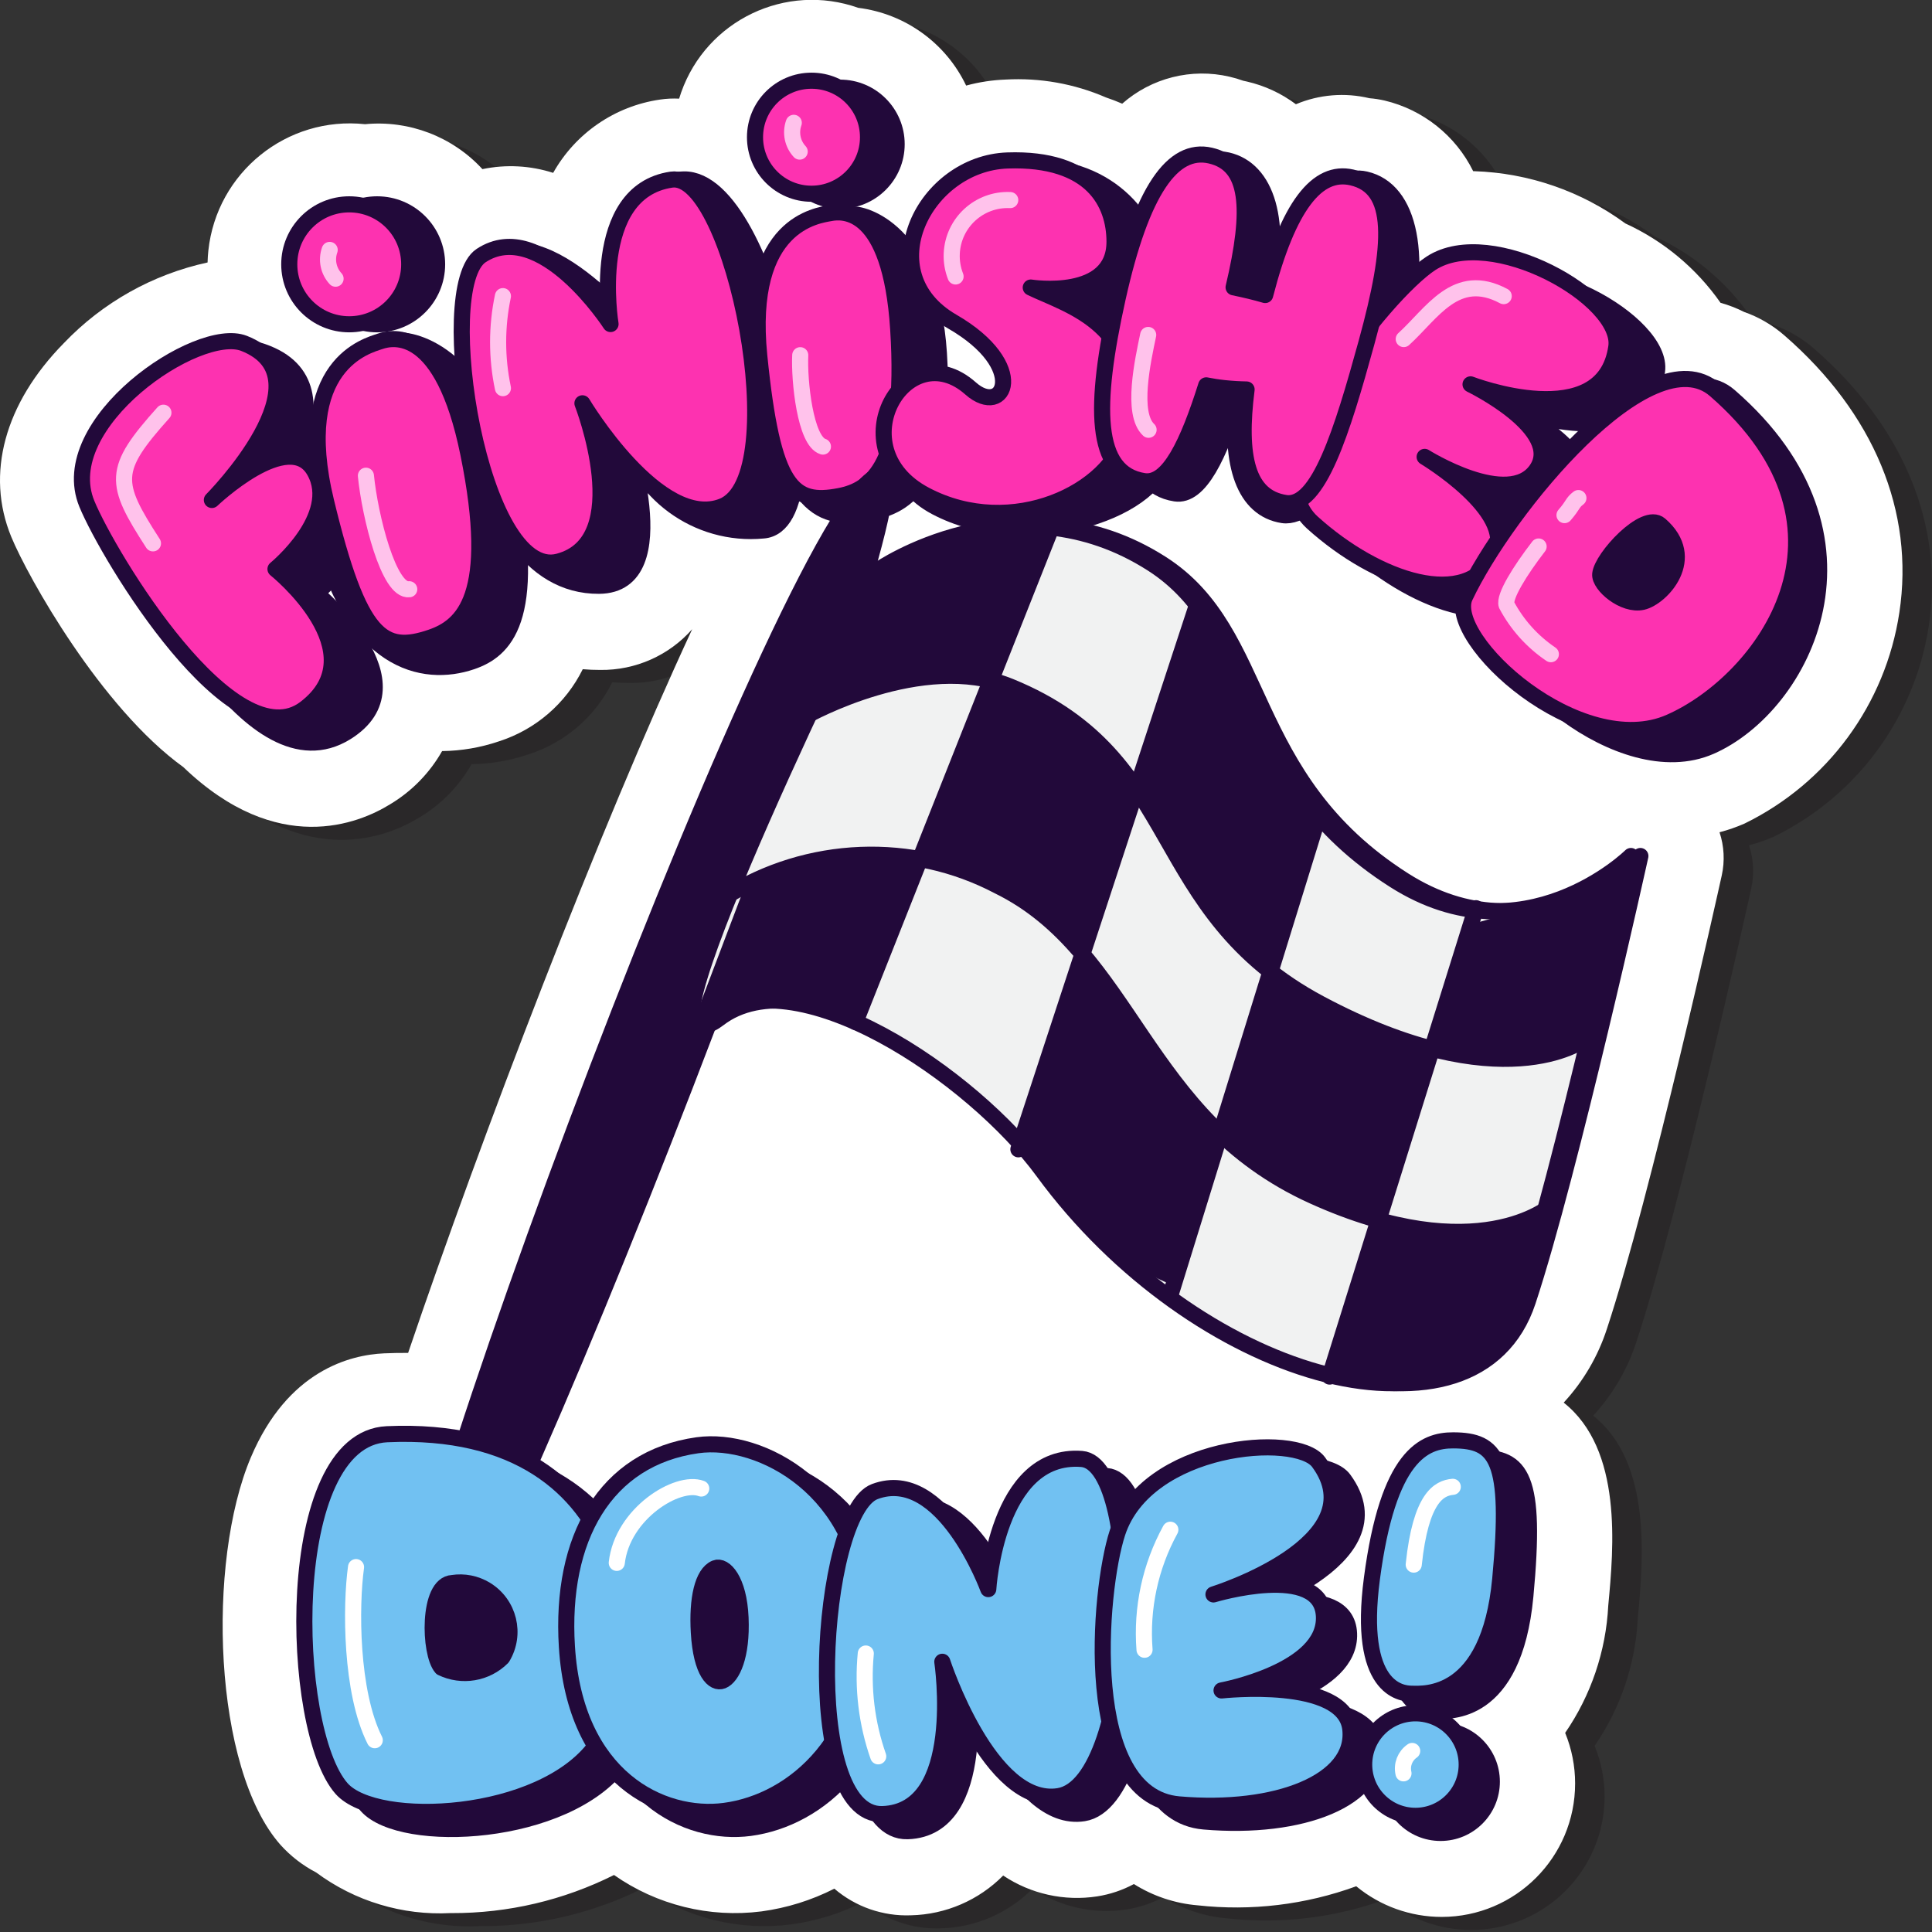 <svg width="120" height="120" viewBox="0 0 120 120" fill="none" xmlns="http://www.w3.org/2000/svg">
<rect x="0" y="0" width="120" height="120" fill="#333333" stroke="none"/>
<g clip-path="url(#clip0_4_10984)">
<path opacity="0.5" d="M112.671 21.651C111.935 21.006 111.082 20.508 110.158 20.184C109.691 19.948 109.202 19.759 108.698 19.619C107.201 17.478 105.16 15.776 102.785 14.689C100.053 12.684 96.779 11.553 93.392 11.443H93.334C92.243 9.233 90.223 7.624 87.826 7.055C87.519 6.985 87.208 6.937 86.894 6.912C85.37 6.547 83.768 6.678 82.323 7.286C81.418 6.609 80.381 6.129 79.279 5.876C79.203 5.859 79.126 5.841 79.05 5.826C78.772 5.725 78.487 5.641 78.199 5.575C75.837 5.024 73.354 5.648 71.534 7.251C71.205 7.108 70.868 6.978 70.524 6.863C68.56 6.011 66.423 5.631 64.285 5.753C63.459 5.784 62.639 5.909 61.841 6.126C60.576 3.479 58.051 1.66 55.14 1.297C50.653 -0.29 45.729 2.06 44.142 6.547C44.096 6.677 44.054 6.807 44.014 6.938L44.013 6.938C43.618 6.919 43.223 6.938 42.832 6.995C40.031 7.399 37.577 9.081 36.19 11.548C34.77 11.091 33.256 11.011 31.796 11.315C29.936 9.295 27.238 8.263 24.505 8.525C19.65 8.006 15.292 11.521 14.773 16.376C14.747 16.621 14.731 16.867 14.725 17.113C11.316 17.854 8.206 19.599 5.798 22.123C2.114 25.867 0.923 30.254 2.534 34.161C3.554 36.634 8.097 44.764 13.222 48.459C19.072 54.075 24.133 51.959 26.065 50.765C27.408 49.961 28.52 48.823 29.292 47.462C30.495 47.448 31.688 47.243 32.826 46.856C35.094 46.128 36.971 44.512 38.028 42.377C38.387 42.409 38.732 42.421 39.121 42.422C41.3 42.449 43.383 41.526 44.825 39.893C39.041 52.348 31.74 71.4 27.18 84.843C26.691 84.838 26.192 84.848 25.69 84.87C23.579 84.964 19.7 85.93 17.41 91.336C14.661 97.83 15.061 110.667 19.257 115.403C19.886 116.1 20.635 116.679 21.468 117.112C23.873 118.899 26.826 119.792 29.819 119.636L29.886 119.637C33.386 119.649 36.84 118.838 39.969 117.27C42.634 119.137 45.898 119.944 49.126 119.532C50.704 119.319 52.235 118.842 53.654 118.12C54.975 119.25 56.673 119.841 58.411 119.774C60.569 119.725 62.623 118.84 64.141 117.304C65.857 118.452 67.942 118.914 69.984 118.598C70.78 118.474 71.55 118.215 72.26 117.833C73.454 118.584 74.812 119.037 76.218 119.154C79.55 119.524 82.921 119.119 86.07 117.97C87.565 119.202 89.443 119.875 91.381 119.874C95.959 119.871 99.668 116.157 99.665 111.579C99.665 110.503 99.454 109.437 99.046 108.442C100.654 106.105 101.581 103.368 101.725 100.536C102.064 96.937 102.626 90.838 98.957 87.93C100.172 86.615 101.087 85.052 101.64 83.349C104.36 75.119 108.595 55.993 108.773 55.183C108.97 54.294 108.922 53.368 108.635 52.504C109.166 52.365 109.686 52.184 110.188 51.964C115.352 49.441 118.946 44.542 119.804 38.86C120.755 32.588 118.222 26.476 112.671 21.651Z" fill="#231F20"/>
<path d="M110.839 20.84C110.103 20.195 109.25 19.697 108.326 19.373C107.859 19.137 107.37 18.948 106.866 18.808C105.369 16.667 103.328 14.965 100.953 13.878C98.221 11.873 94.947 10.742 91.56 10.632H91.502C90.411 8.422 88.391 6.813 85.994 6.244C85.687 6.174 85.376 6.126 85.062 6.101C83.537 5.736 81.936 5.867 80.491 6.475C79.586 5.798 78.549 5.318 77.447 5.065C77.371 5.048 77.294 5.031 77.218 5.015C76.94 4.914 76.655 4.83 76.367 4.764C74.005 4.213 71.522 4.837 69.702 6.44C69.373 6.297 69.036 6.167 68.692 6.052C66.728 5.2 64.591 4.82 62.453 4.942C61.627 4.973 60.807 5.098 60.009 5.315C58.744 2.668 56.219 0.849 53.308 0.486C48.821 -1.101 43.897 1.249 42.31 5.736C42.264 5.866 42.222 5.996 42.182 6.127L42.18 6.127C41.786 6.108 41.391 6.127 41 6.184C38.199 6.588 35.745 8.27 34.358 10.737C32.938 10.28 31.424 10.2 29.964 10.505C28.104 8.484 25.406 7.452 22.673 7.714C17.818 7.195 13.46 10.71 12.941 15.565C12.914 15.81 12.899 16.056 12.893 16.302C9.483 17.043 6.374 18.788 3.966 21.312C0.282 25.056 -0.909 29.443 0.702 33.35C1.722 35.823 6.265 43.953 11.389 47.648C17.239 53.264 22.301 51.148 24.233 49.954C25.576 49.15 26.688 48.012 27.46 46.651C28.663 46.637 29.855 46.432 30.994 46.045C33.262 45.317 35.139 43.701 36.196 41.566C36.555 41.598 36.9 41.61 37.289 41.611C39.468 41.638 41.55 40.715 42.993 39.082C37.209 51.537 29.908 70.589 25.349 84.032C24.859 84.028 24.36 84.037 23.858 84.059C21.748 84.153 17.868 85.119 15.579 90.525C12.829 97.019 13.229 109.856 17.425 114.592C18.054 115.289 18.803 115.868 19.636 116.301C22.041 118.088 24.994 118.981 27.987 118.825L28.054 118.826C31.554 118.838 35.008 118.027 38.137 116.459C40.802 118.326 44.066 119.133 47.294 118.721C48.872 118.508 50.403 118.031 51.822 117.309C53.143 118.439 54.841 119.03 56.579 118.963C58.737 118.914 60.791 118.029 62.309 116.493C64.025 117.641 66.111 118.103 68.151 117.787C68.948 117.663 69.718 117.404 70.428 117.022C71.623 117.773 72.98 118.226 74.386 118.343C77.718 118.713 81.089 118.308 84.238 117.159C85.733 118.391 87.611 119.064 89.549 119.063C94.127 119.06 97.836 115.346 97.833 110.768C97.833 109.692 97.623 108.627 97.215 107.631C98.822 105.294 99.749 102.557 99.892 99.725C100.232 96.126 100.794 90.027 97.124 87.119C98.34 85.804 99.255 84.241 99.808 82.538C102.528 74.308 106.763 55.182 106.942 54.372C107.138 53.483 107.09 52.557 106.803 51.693C107.334 51.554 107.854 51.373 108.356 51.153C113.52 48.63 117.114 43.731 117.972 38.049C118.923 31.777 116.39 25.665 110.839 20.84Z" fill="white"/>
<path d="M16.856 22.063C11.153 19.436 5.862 27.795 7.924 32.797C9.283 36.094 15.632 49.117 21.49 45.494C26.396 42.46 19.64 36.846 19.64 36.846C19.64 36.846 23.636 33.582 22.064 30.776C20.491 27.97 15.688 32.556 15.688 32.556C15.688 32.556 22.236 24.541 16.856 22.063Z" fill="#22093A" stroke="#22093A" stroke-linecap="round" stroke-linejoin="round"/>
<path d="M102.92 23.05C103.35 20.039 95.149 15.42 91.405 17.858C88.592 19.689 80.012 30.323 84.043 33.962C88.074 37.601 93.68 39.484 95.402 35.887C96.66 33.258 91.014 29.88 91.014 29.88C91.014 29.88 96.235 33.166 97.96 30.678C99.686 28.189 93.865 25.375 93.865 25.375C93.865 25.375 102.131 28.57 102.92 23.05Z" fill="#22093A" stroke="#22093A" stroke-linecap="round" stroke-linejoin="round"/>
<path d="M107.426 24.61C103.387 21.099 96.11 33.085 93.521 38.572C92.287 41.187 100.636 48.827 106.245 46.36C111.996 43.831 117.433 33.307 107.426 24.61Z" fill="#22093A" stroke="#22093A" stroke-linecap="round" stroke-linejoin="round"/>
<path d="M105.633 34.095C104.668 33.256 102.014 36.146 101.92 37.164C101.857 37.842 103.377 39.15 104.547 38.886C105.716 38.623 108.024 36.173 105.633 34.095Z" fill="#22093A" stroke="#22093A" stroke-linecap="round" stroke-linejoin="round"/>
<path d="M29.294 41.092C31.306 40.407 33.421 38.529 31.612 29.662C29.998 21.745 25.303 20.928 24.532 21.19C23.762 21.453 17.658 24.124 19.729 32.677C21.801 41.23 26.314 42.107 29.294 41.092Z" fill="#22093A" stroke="#22093A" stroke-linecap="round" stroke-linejoin="round"/>
<path d="M23.424 20.142C25.481 20.142 27.149 18.474 27.149 16.417C27.149 14.36 25.481 12.692 23.424 12.692C21.367 12.692 19.699 14.36 19.699 16.417C19.699 18.474 21.367 20.142 23.424 20.142Z" fill="#22093A" stroke="#22093A" stroke-linecap="round" stroke-linejoin="round"/>
<path d="M30.57 16.015C27.573 17.988 28.456 36.446 37.208 36.384C42.207 36.349 38.705 26.552 38.705 26.552C39.555 30.585 43.297 33.337 47.4 32.948C52.245 32.593 47.965 11.045 42.475 11.145C37.276 11.239 40.45 21.628 40.45 21.628C40.45 21.628 34.286 13.568 30.57 16.015Z" fill="#22093A" stroke="#22093A" stroke-linecap="round" stroke-linejoin="round"/>
<path d="M53.975 31.857C55.941 31.478 58.858 30.451 58.316 21.941C57.831 14.343 53.584 13.182 52.831 13.327C52.078 13.473 47.056 15.066 47.885 23.317C48.714 31.568 51.062 32.42 53.975 31.857Z" fill="#22093A" stroke="#22093A" stroke-linecap="round" stroke-linejoin="round"/>
<path d="M52.182 12.465C54.12 12.465 55.692 10.894 55.692 8.955C55.692 7.017 54.12 5.445 52.182 5.445C50.243 5.445 48.672 7.017 48.672 8.955C48.672 10.894 50.243 12.465 52.182 12.465Z" fill="#22093A" stroke="#22093A" stroke-linecap="round" stroke-linejoin="round"/>
<path d="M71.754 16.517C71.756 14.118 69.156 10.204 63.916 10.382C58.756 10.557 56.5 18.483 61.682 21.481C66.481 24.257 64.899 27.479 62.817 25.632C58.812 22.08 52.681 28.619 58.133 31.495C63.583 34.37 71.615 31.946 72.433 28.428C73.984 21.766 68.891 20.499 66.55 19.363C66.55 19.363 71.751 20.178 71.754 16.517Z" fill="#22093A" stroke="#22093A" stroke-linecap="round" stroke-linejoin="round"/>
<path d="M84.812 11.145C82.672 10.656 81.961 13.527 80.527 19.09C79.921 18.91 79.26 18.754 78.564 18.61C79.717 13.747 78.664 10.514 76.236 9.959C73.905 9.426 72.851 12.578 71.361 19.295C69.871 26.012 69.884 30.169 72.999 30.647C74.524 30.881 75.727 28.293 76.864 24.7C77.209 24.768 77.571 24.827 77.966 24.869C78.468 24.922 76.423 24.692 76.864 24.7C76.334 28.864 77.299 31.629 79.68 31.995C81.728 32.309 85.304 27.546 86.81 22.077C88.512 15.899 87.571 11.775 84.812 11.145Z" fill="#22093A" stroke="#22093A" stroke-linecap="round" stroke-linejoin="round"/>
<path d="M15.156 21.327C12.286 20.199 3.333 26.293 5.395 31.295C6.754 34.592 14.505 47.404 18.961 43.992C23.541 40.486 17.111 35.344 17.111 35.344C17.111 35.344 21.107 32.08 19.535 29.274C17.963 26.468 13.16 31.054 13.16 31.054C13.16 31.054 20.669 23.493 15.156 21.327Z" fill="#FD32B0" stroke="#22093A" stroke-linecap="round" stroke-linejoin="round"/>
<path d="M100.393 21.548C100.823 18.538 92.622 13.918 88.878 16.356C86.064 18.187 77.485 28.821 81.516 32.46C85.546 36.099 91.152 37.982 92.874 34.385C94.132 31.756 88.487 28.378 88.487 28.378C88.487 28.378 93.707 31.665 95.433 29.176C97.158 26.687 91.338 23.873 91.338 23.873C91.338 23.873 99.603 27.068 100.393 21.548Z" fill="#FD32B0" stroke="#22093A" stroke-linecap="round" stroke-linejoin="round"/>
<path d="M106.536 24.224C102.496 20.713 93.583 31.583 90.994 37.07C89.76 39.684 98.108 47.324 103.717 44.858C109.469 42.329 116.543 32.921 106.536 24.224Z" fill="#FD32B0" stroke="#22093A" stroke-linecap="round" stroke-linejoin="round"/>
<path d="M103.106 32.594C102.141 31.755 99.487 34.645 99.392 35.663C99.33 36.34 100.85 37.648 102.019 37.385C103.189 37.121 105.497 34.671 103.106 32.594Z" fill="#22093A" stroke="#22093A" stroke-linecap="round" stroke-linejoin="round"/>
<path d="M26.768 39.59C28.78 38.905 30.894 37.027 29.086 28.16C27.471 20.243 24.381 20.938 23.611 21.2C22.84 21.463 18.186 22.613 20.257 31.167C22.329 39.72 23.787 40.605 26.768 39.59Z" fill="#FD32B0" stroke="#22093A" stroke-linecap="round" stroke-linejoin="round"/>
<path d="M21.692 20.142C23.749 20.142 25.417 18.474 25.417 16.417C25.417 14.36 23.749 12.692 21.692 12.692C19.634 12.692 17.967 14.36 17.967 16.417C17.967 18.474 19.634 20.142 21.692 20.142Z" fill="#FD32B0" stroke="#22093A" stroke-linecap="round" stroke-linejoin="round"/>
<path d="M29.885 15.874C26.888 17.847 29.841 36.143 34.679 34.882C39.518 33.621 36.176 25.05 36.176 25.05C36.176 25.05 40.935 33.015 44.872 31.446C49.385 29.648 45.521 10.594 41.703 11.157C36.559 11.917 37.922 20.126 37.922 20.126C37.922 20.126 33.601 13.427 29.885 15.874Z" fill="#FD32B0" stroke="#22093A" stroke-linecap="round" stroke-linejoin="round"/>
<path d="M52.149 30.808C54.115 30.428 56.332 28.949 55.789 20.439C55.304 12.841 52.331 13.09 51.578 13.236C50.824 13.381 46.331 13.854 47.16 22.105C47.989 30.356 49.236 31.37 52.149 30.808Z" fill="#FD32B0" stroke="#22093A" stroke-linecap="round" stroke-linejoin="round"/>
<path d="M50.404 12.033C52.343 12.033 53.914 10.461 53.914 8.523C53.914 6.584 52.343 5.013 50.404 5.013C48.466 5.013 46.895 6.584 46.895 8.523C46.895 10.461 48.466 12.033 50.404 12.033Z" fill="#FD32B0" stroke="#22093A" stroke-linecap="round" stroke-linejoin="round"/>
<path d="M69.225 15.015C69.227 12.616 67.821 9.789 62.58 9.967C57.42 10.142 53.972 16.98 59.154 19.979C63.952 22.755 62.371 25.977 60.289 24.13C56.283 20.578 52.016 27.863 57.467 30.738C62.917 33.613 69.086 30.443 69.905 26.926C71.456 20.264 66.363 18.997 64.022 17.86C64.022 17.86 69.222 18.676 69.225 15.015Z" fill="#FD32B0" stroke="#22093A" stroke-linecap="round" stroke-linejoin="round"/>
<path d="M83.965 11.021C81.825 10.531 80.018 12.763 78.583 18.325C77.978 18.146 77.317 17.99 76.621 17.846C77.774 12.982 77.603 10.218 75.176 9.663C72.845 9.13 70.907 11.814 69.418 18.531C67.928 25.248 67.941 29.405 71.056 29.883C72.581 30.117 73.784 27.529 74.92 23.936C75.265 24.004 75.627 24.063 76.023 24.105C76.524 24.158 76.987 24.183 77.428 24.191C76.899 28.355 77.464 30.875 79.845 31.241C81.893 31.555 83.36 26.782 84.867 21.313C86.569 15.134 86.724 11.651 83.965 11.021Z" fill="#FD32B0" stroke="#22093A" stroke-linecap="round" stroke-linejoin="round"/>
<path d="M10.15 25.634C6.953 29.197 7.056 29.967 9.501 33.749" stroke="#FFC2EB" stroke-linecap="round" stroke-linejoin="round"/>
<path d="M20.477 15.523C20.257 16.141 20.398 16.829 20.843 17.31" stroke="#FFC2EB" stroke-linecap="round" stroke-linejoin="round"/>
<path d="M49.303 7.629C49.083 8.247 49.224 8.935 49.67 9.416" stroke="#FFC2EB" stroke-linecap="round" stroke-linejoin="round"/>
<path d="M22.727 29.547C22.977 32.065 24.148 36.766 25.419 36.599" stroke="#FFC2EB" stroke-linecap="round" stroke-linejoin="round"/>
<path d="M31.237 18.393C30.84 20.278 30.84 22.225 31.237 24.109" stroke="#FFC2EB" stroke-linecap="round" stroke-linejoin="round"/>
<path d="M49.705 22.062C49.629 23.641 50.016 27.403 51.113 27.737" stroke="#FFC2EB" stroke-linecap="round" stroke-linejoin="round"/>
<path d="M62.748 12.427C60.829 12.339 59.202 13.824 59.115 15.744C59.093 16.231 59.173 16.718 59.352 17.172" stroke="#FFC2EB" stroke-linecap="round" stroke-linejoin="round"/>
<path d="M71.316 20.805C70.984 22.389 70.256 25.681 71.34 26.694" stroke="#FFC2EB" stroke-linecap="round" stroke-linejoin="round"/>
<path d="M87.189 21.06C88.946 19.468 90.433 16.807 93.398 18.393" stroke="#FFC2EB" stroke-linecap="round" stroke-linejoin="round"/>
<path d="M95.566 33.944C94.405 35.449 93.401 37.07 93.577 37.574C94.229 38.803 95.174 39.853 96.327 40.633" stroke="#FFC2EB" stroke-linecap="round" stroke-linejoin="round"/>
<path d="M98.038 30.936C97.644 31.234 97.747 31.334 97.174 31.995" stroke="#FFC2EB" stroke-linecap="round" stroke-linejoin="round"/>
<path d="M54.778 29.558C57.652 30.22 29.043 104.945 25.513 104.392C21.984 103.838 50.222 28.509 54.778 29.558Z" fill="#22093A" stroke="#22093A" stroke-linecap="round" stroke-linejoin="round"/>
<path d="M55.153 35.392C55.153 35.392 63.589 29.547 72.14 35.01C78.83 39.283 77.208 48.324 87.204 54.676C95.202 59.759 101.887 53.168 101.887 53.168C101.887 53.168 97.562 72.754 94.893 80.829C91.705 90.475 74.793 85.63 65.368 72.754C61.041 66.842 49.916 59.226 44.636 63.277C39.357 67.328 55.153 35.392 55.153 35.392Z" fill="#22093A" stroke="#22093A" stroke-linecap="round" stroke-linejoin="round"/>
<path d="M54.565 35.392C54.565 35.392 63.001 29.547 71.552 35.01C78.242 39.283 76.62 48.324 86.616 54.676C94.614 59.759 101.299 53.168 101.299 53.168C101.299 53.168 96.974 72.754 94.305 80.829C91.118 90.475 74.205 85.63 64.78 72.754C60.453 66.842 49.328 59.226 44.048 63.277C38.769 67.328 54.565 35.392 54.565 35.392Z" fill="#F1F2F2" stroke="#22093A" stroke-linecap="round" stroke-linejoin="round"/>
<path d="M50.084 44.46C50.084 44.46 57.284 40.414 62.745 42.642C73.696 47.111 71.143 56.548 81.995 62.336C93.303 68.367 98.328 64.609 98.328 64.609" stroke="#22093A" stroke-linecap="round" stroke-linejoin="round"/>
<path d="M45.06 55.704C50.186 52.471 56.647 52.216 62.01 55.036C70.358 59.132 70.965 69.492 81.556 74.285C91.793 78.919 96.327 74.896 96.327 74.896" stroke="#22093A" stroke-linecap="round" stroke-linejoin="round"/>
<path d="M65.533 32.205L53.133 63.477" stroke="#22093A" stroke-linecap="round" stroke-linejoin="round"/>
<path d="M74.347 37.574L63.254 71.386" stroke="#22093A" stroke-linecap="round" stroke-linejoin="round"/>
<path d="M81.779 51.077L72.693 80.454" stroke="#22093A" stroke-linecap="round" stroke-linejoin="round"/>
<path d="M91.673 56.409L82.586 85.502" stroke="#22093A" stroke-linecap="round" stroke-linejoin="round"/>
<path d="M54.565 35.392L50.918 43.695C54.239 41.414 61.659 41.972 61.659 41.972L65.345 32.677C65.345 32.677 59.023 31.567 54.565 35.392Z" fill="#22093A"/>
<path d="M46.117 55.434L43.065 63.477C46.385 61.196 53.257 63.164 53.257 63.164L56.752 53.236C56.752 53.236 50.575 51.609 46.117 55.434Z" fill="#22093A"/>
<path d="M61.546 42.258L57.137 53.379C59.418 53.246 61.647 54.101 63.254 55.726C66.089 58.493 67.143 59.531 67.143 59.531L70.693 49.173C69.825 47.314 68.394 45.775 66.603 44.773C64.988 43.8 63.297 42.959 61.546 42.258Z" fill="#22093A"/>
<path d="M78.912 60.342L81.778 50.511C80.242 48.492 78.918 46.319 77.828 44.028C76.901 41.976 75.732 40.042 74.347 38.267L70.693 49.173C71.827 51.616 73.234 53.922 74.887 56.047C76.129 57.569 77.474 59.004 78.912 60.342Z" fill="#22093A"/>
<path d="M67.143 59.531L63.395 70.956C64.906 73.124 66.602 75.159 68.464 77.035C69.747 78.24 71.245 79.193 72.882 79.841L75.72 70.662C75.72 70.662 73.182 67.47 71.04 64.446C69.84 62.732 68.538 61.091 67.143 59.531Z" fill="#22093A"/>
<path d="M78.912 60.342L75.721 70.662C77.194 71.989 78.87 73.071 80.685 73.867C83.631 75.138 85.841 75.845 85.841 75.845L88.946 65.142C86.621 64.608 84.391 63.722 82.333 62.514L78.912 60.342Z" fill="#22093A"/>
<path d="M88.947 65.142L91.364 57.404C93.762 56.788 96.094 55.942 98.329 54.878C99.358 54.377 100.351 53.806 101.301 53.168L98.605 64.801C96.805 65.809 94.734 66.23 92.683 66.004C89.123 65.671 88.947 65.142 88.947 65.142Z" fill="#22093A"/>
<path d="M85.841 75.845L82.832 84.714C82.832 84.714 82.341 85.752 85.841 85.914C89.167 86.069 90.694 86.373 93.794 81.915C94.756 79.911 95.448 77.789 95.852 75.603C93.705 76.063 91.524 76.351 89.33 76.466C88.134 76.542 86.937 76.329 85.841 75.845Z" fill="#22093A"/>
<path d="M25.601 90.144C19.069 90.437 19.519 108.477 22.777 112.154C24.945 114.601 35.184 114.097 38.565 109.498C41.946 104.899 41.78 89.42 25.601 90.144Z" fill="#22093A" stroke="#22093A" stroke-linecap="round" stroke-linejoin="round"/>
<path d="M29.661 99.386C28.101 99.456 28.208 103.766 28.986 104.645C30.251 105.259 31.765 105.004 32.759 104.01C33.639 102.562 33.178 100.675 31.731 99.795C31.111 99.419 30.378 99.274 29.661 99.386Z" fill="#22093A" stroke="#22093A" stroke-linecap="round" stroke-linejoin="round"/>
<path d="M44.887 90.828C48.806 90.28 55.107 93.626 55.329 101.315C55.551 109.004 50.864 112.969 46.573 113.538C42.701 114.051 37.278 111.505 36.771 103.332C36.356 96.636 39.13 91.634 44.887 90.828Z" fill="#22093A" stroke="#22093A" stroke-linecap="round" stroke-linejoin="round"/>
<path d="M45.995 98.462C46.541 98.235 47.457 99.177 47.557 101.55C47.658 103.923 47.034 105.216 46.436 105.455C45.896 105.67 45.111 104.962 44.966 102.444C44.847 100.381 45.193 98.795 45.995 98.462Z" fill="#22093A" stroke="#22093A" stroke-linecap="round" stroke-linejoin="round"/>
<path d="M55.896 93.706C52.462 94.994 51.262 113.9 56.37 113.739C61.479 113.578 60.09 104.277 60.09 104.277C60.09 104.277 63.029 113.295 67.308 112.623C72.214 111.852 72.678 91.983 68.745 91.68C63.445 91.272 62.945 99.764 62.945 99.764C62.945 99.764 60.154 92.108 55.896 93.706Z" fill="#22093A" stroke="#22093A" stroke-linecap="round" stroke-linejoin="round"/>
<path d="M83.459 91.878C82.075 90 72.755 90.783 70.964 96.273C69.795 99.856 68.706 112.61 74.78 113.135C80.853 113.661 85.789 111.713 85.431 108.461C85.073 105.21 77.434 106.059 77.434 106.059C77.434 106.059 83.935 104.858 83.792 101.461C83.65 98.065 76.931 100.095 76.931 100.095C76.931 100.095 87.175 96.916 83.459 91.878Z" fill="#22093A" stroke="#22093A" stroke-linecap="round" stroke-linejoin="round"/>
<path d="M91.826 90.525C90.01 90.519 87.778 91.448 86.772 99.116C85.873 105.962 88.563 106.261 89.259 106.263C89.954 106.266 94.036 106.632 94.742 99.144C95.449 91.656 94.517 90.535 91.826 90.525Z" fill="#22093A" stroke="#22093A" stroke-linecap="round" stroke-linejoin="round"/>
<path d="M89.476 113.846C91.234 113.846 92.66 112.421 92.66 110.663C92.66 108.905 91.234 107.479 89.476 107.479C87.718 107.479 86.293 108.905 86.293 110.663C86.293 112.421 87.718 113.846 89.476 113.846Z" fill="#22093A" stroke="#22093A" stroke-linecap="round" stroke-linejoin="round"/>
<path d="M24.04 89.082C17.509 89.375 17.958 107.415 21.217 111.092C23.384 113.539 33.624 113.035 37.005 108.436C40.385 103.837 40.22 88.358 24.04 89.082Z" fill="#71C1F2" stroke="#22093A" stroke-linecap="round" stroke-linejoin="round"/>
<path d="M28.101 98.325C26.54 98.395 26.648 102.705 27.426 103.583C28.69 104.197 30.204 103.943 31.198 102.949C32.078 101.501 31.618 99.614 30.17 98.734C29.55 98.357 28.817 98.212 28.101 98.325Z" fill="#22093A" stroke="#22093A" stroke-linecap="round" stroke-linejoin="round"/>
<path d="M43.326 89.766C47.246 89.218 53.546 92.564 53.768 100.253C53.99 107.942 49.303 111.907 45.012 112.476C41.141 112.989 35.718 110.443 35.211 102.27C34.795 95.574 37.57 90.572 43.326 89.766Z" fill="#71C1F2" stroke="#22093A" stroke-linecap="round" stroke-linejoin="round"/>
<path d="M44.434 97.4C44.98 97.173 45.896 98.115 45.997 100.488C46.097 102.861 45.474 104.154 44.876 104.393C44.336 104.608 43.55 103.9 43.406 101.382C43.287 99.319 43.632 97.733 44.434 97.4Z" fill="#22093A" stroke="#22093A" stroke-linecap="round" stroke-linejoin="round"/>
<path d="M54.335 92.644C50.901 93.932 49.701 112.839 54.81 112.677C59.918 112.516 58.529 103.215 58.529 103.215C58.529 103.215 61.468 112.233 65.748 111.561C70.654 110.79 71.117 90.921 67.184 90.618C61.884 90.21 61.384 98.702 61.384 98.702C61.384 98.702 58.594 91.046 54.335 92.644Z" fill="#71C1F2" stroke="#22093A" stroke-linecap="round" stroke-linejoin="round"/>
<path d="M81.899 90.816C80.514 88.938 71.195 89.721 69.403 95.211C68.234 98.794 67.146 111.548 73.219 112.073C79.293 112.599 84.228 110.651 83.87 107.399C83.512 104.148 75.873 104.997 75.873 104.997C75.873 104.997 82.374 103.796 82.232 100.399C82.09 97.003 75.371 99.033 75.371 99.033C75.371 99.033 85.614 95.854 81.899 90.816Z" fill="#71C1F2" stroke="#22093A" stroke-linecap="round" stroke-linejoin="round"/>
<path d="M90.265 89.463C88.449 89.457 86.218 90.385 85.211 98.054C84.312 104.9 87.002 105.199 87.698 105.201C88.394 105.204 92.475 105.57 93.182 98.082C93.888 90.594 92.956 89.473 90.265 89.463Z" fill="#71C1F2" stroke="#22093A" stroke-linecap="round" stroke-linejoin="round"/>
<path d="M87.916 112.784C89.674 112.784 91.099 111.359 91.099 109.601C91.099 107.843 89.674 106.417 87.916 106.417C86.158 106.417 84.732 107.843 84.732 109.601C84.732 111.359 86.158 112.784 87.916 112.784Z" fill="#71C1F2" stroke="#22093A" stroke-linecap="round" stroke-linejoin="round"/>
<path d="M22.114 97.335C21.78 99.743 21.769 105.084 23.277 108.088" stroke="white" stroke-linecap="round" stroke-linejoin="round"/>
<path d="M43.556 92.455C42.085 91.902 38.649 94.013 38.309 97.073" stroke="white" stroke-linecap="round" stroke-linejoin="round"/>
<path d="M53.776 102.703C53.568 104.863 53.831 107.042 54.548 109.089" stroke="white" stroke-linecap="round" stroke-linejoin="round"/>
<path d="M72.692 95.014C71.445 97.291 70.888 99.881 71.089 102.469" stroke="white" stroke-linecap="round" stroke-linejoin="round"/>
<path d="M90.234 92.349C89.383 92.428 88.247 93.004 87.809 97.181" stroke="white" stroke-linecap="round" stroke-linejoin="round"/>
<path d="M87.714 108.755C87.265 109.064 87.05 109.615 87.173 110.146" stroke="white" stroke-linecap="round" stroke-linejoin="round"/>
</g>
<defs>
<clipPath id="clip0_4_10984">
<rect width="120" height="119.874" fill="white"/>
</clipPath>
</defs>
</svg>
